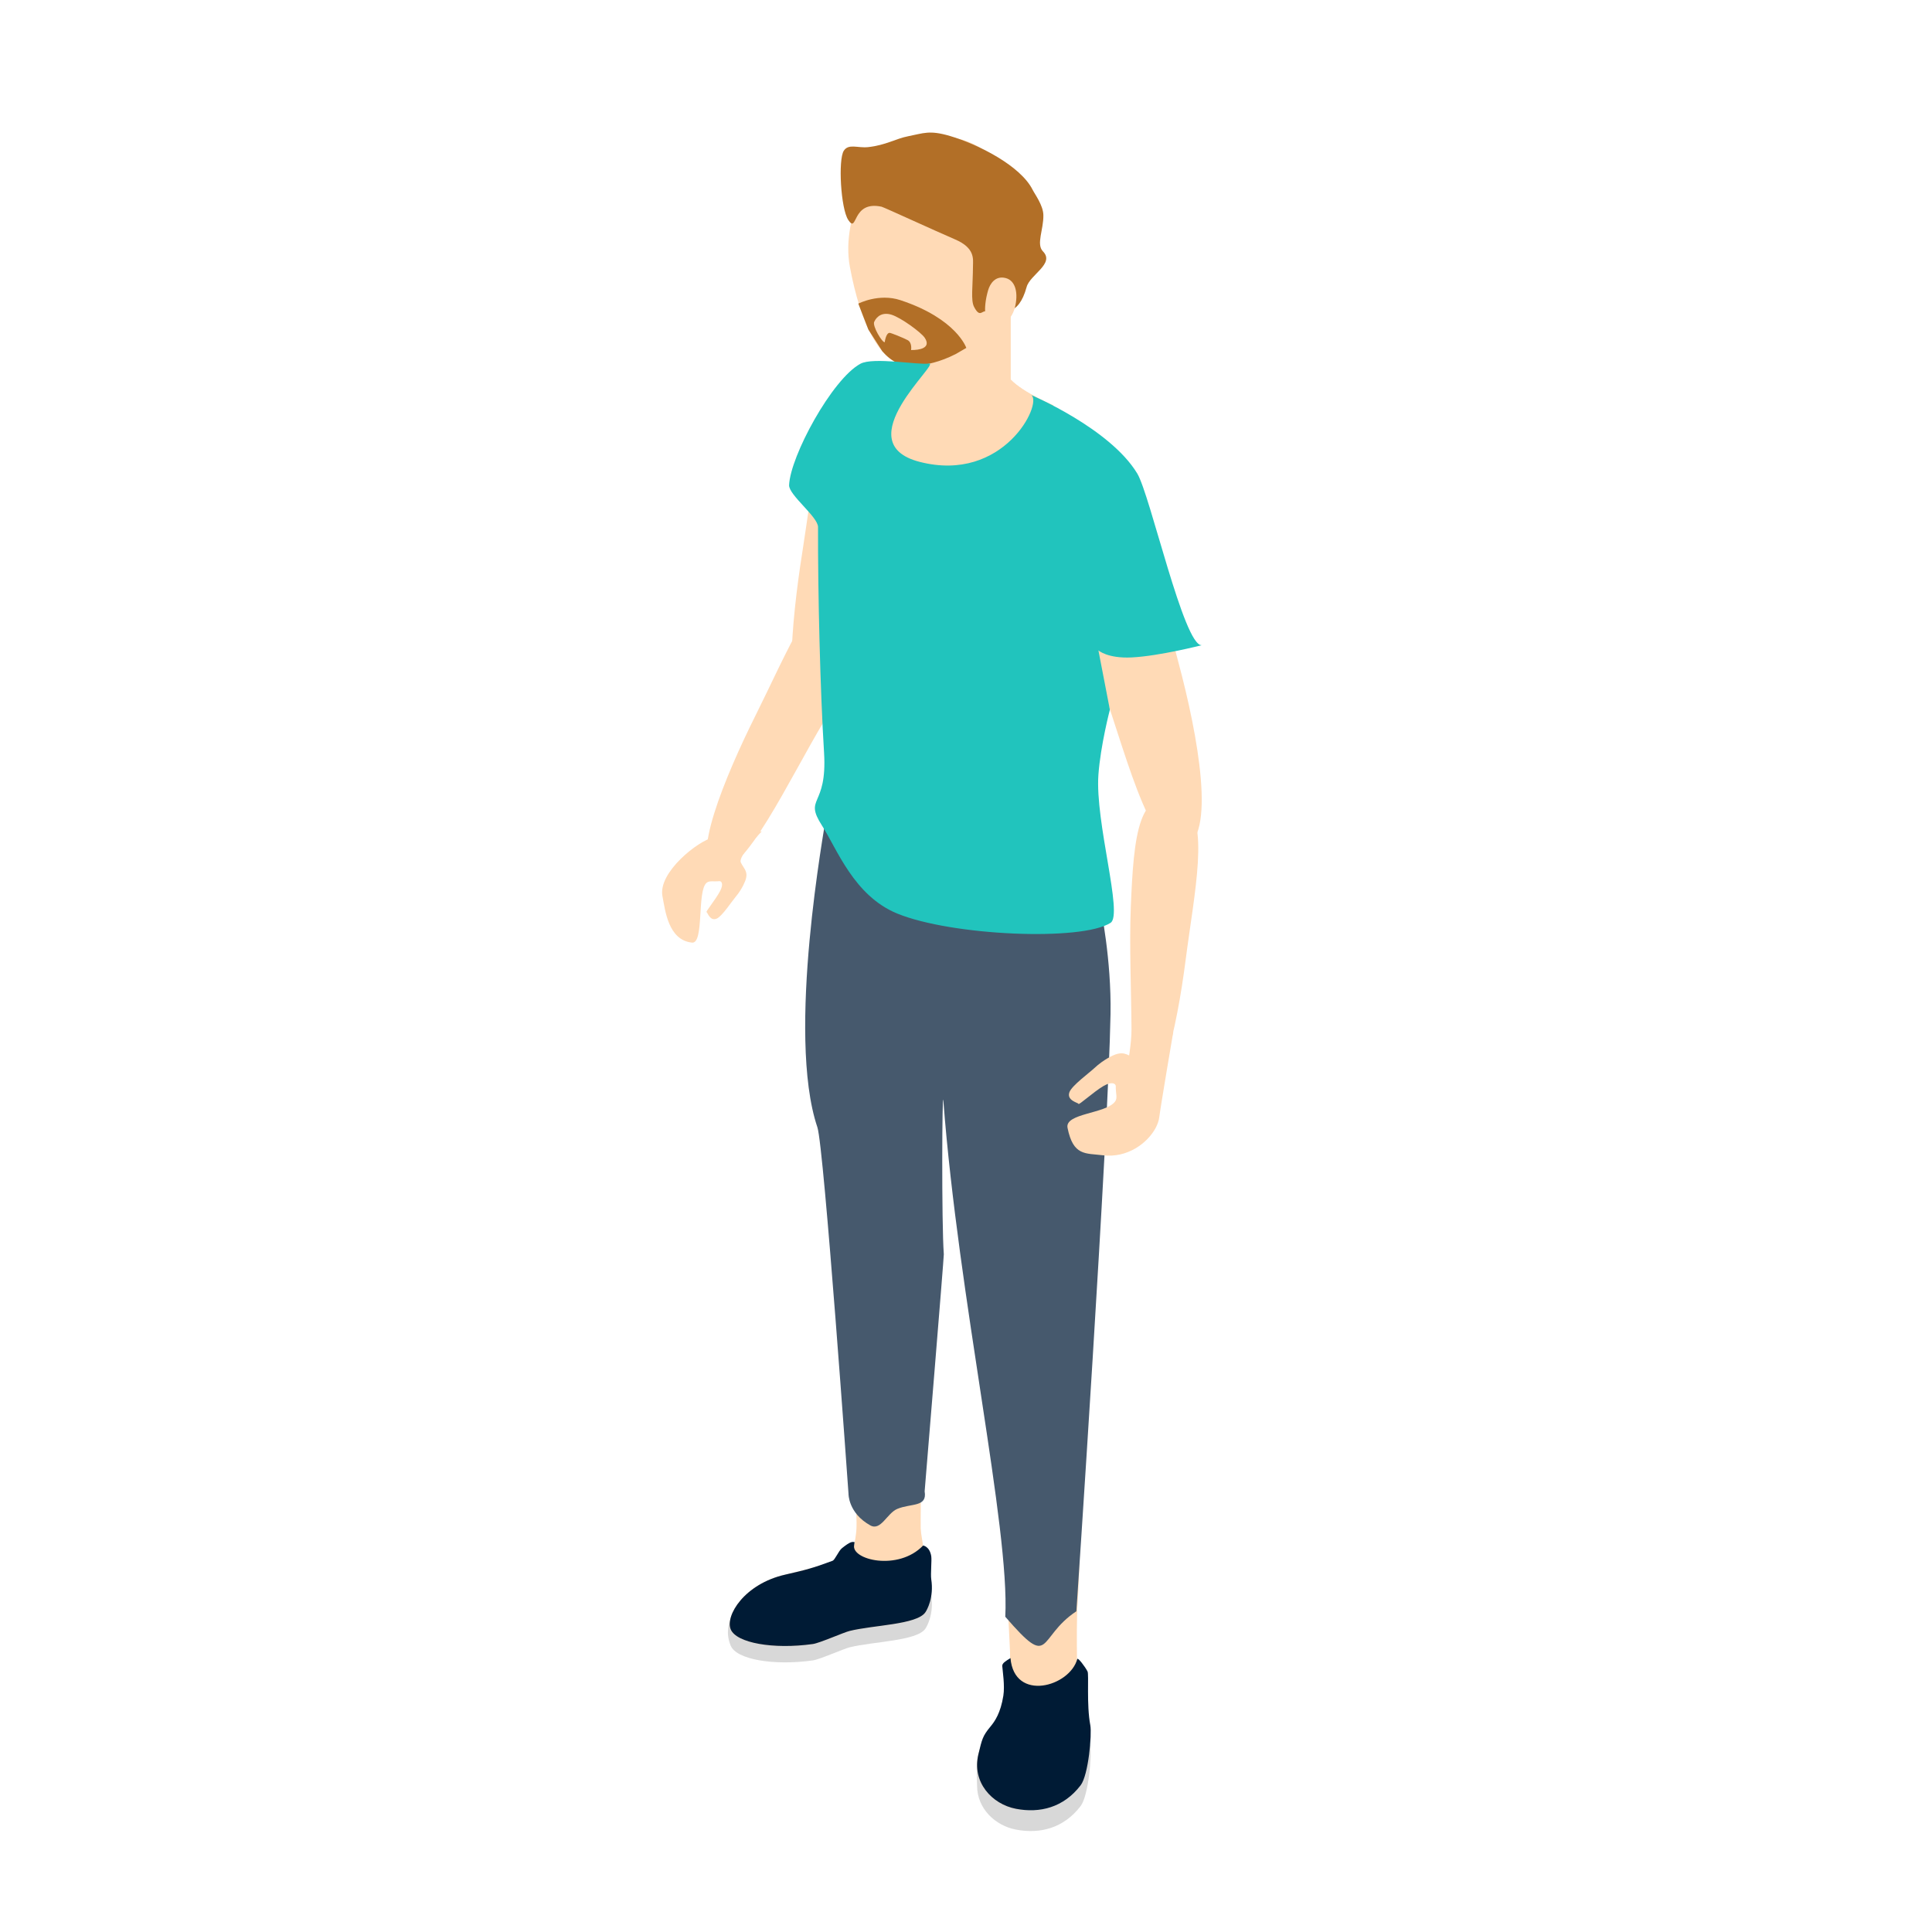 <?xml version="1.0" encoding="UTF-8" standalone="no"?><!DOCTYPE svg PUBLIC "-//W3C//DTD SVG 1.1//EN" "http://www.w3.org/Graphics/SVG/1.1/DTD/svg11.dtd"><svg width="100%" height="100%" viewBox="0 0 200 200" version="1.1" xmlns="http://www.w3.org/2000/svg" xmlns:xlink="http://www.w3.org/1999/xlink" xml:space="preserve" xmlns:serif="http://www.serif.com/" style="fill-rule:evenodd;clip-rule:evenodd;stroke-linejoin:round;stroke-miterlimit:2;"><path d="M104.617,26.083l-10.241,-0l0,13.204c-8.163,6.731 -3.941,14.182 3.019,13.185c3.159,-0.452 11.649,-10.51 11.649,-10.51c0,0 -3.113,-1.299 -4.427,-2.675l0,-13.204Z" style="fill:#ffdab6;"/><path d="M104.617,26.083l-10.241,-0l0,13.204c-8.163,6.731 -3.941,14.182 3.019,13.185c3.159,-0.452 11.649,-10.51 11.649,-10.51c0,0 -3.113,-1.299 -4.427,-2.675l0,-13.204Z" style="fill:#ffdab6;"/><path d="M105.169,189.398c-2.146,-0.411 -4.021,-2.174 -4.021,-4.537c0,-0.364 -0.095,-1.963 0,-2.353c0.37,-1.518 11.314,-3.917 11.721,-1.755c0.175,0.931 -0.191,5.15 -1.001,6.209c-1.767,2.31 -4.223,2.91 -6.699,2.436Z" style="fill:#d8d8d8;"/><path d="M75.646,170.371c-0.592,-1.406 -0.102,-2.506 -0.102,-2.506c-0,-0 20.778,-3.212 20.858,-2.691c0.293,1.894 -0.439,3.193 -0.622,3.447c-0.915,1.265 -5.365,1.297 -7.834,1.912c-0.628,0.156 -3.091,1.254 -3.807,1.353c-4.096,0.571 -7.902,-0.108 -8.493,-1.515Z" style="fill:#d8d8d8;"/><path d="M105.169,187.246c-2.477,-0.474 -4.593,-2.75 -3.881,-5.67c0.37,-1.518 0.781,-2.149 1.796,-2.984c0.462,-0.38 0.932,-2.183 1.214,-3.976c0.264,-1.677 0.25,-2.799 0.278,-3.643l6.956,1.232c0.159,0.315 0.933,4.309 0.994,6.509c0.013,0.466 -0.371,4.18 -0.591,4.639c-1.258,2.623 -4.29,4.367 -6.766,3.893Z" style="fill:#FFDAB6;"/><path d="M75.646,168.676c-0.592,-1.407 1.398,-4.699 5.619,-5.666c2.194,-0.503 4.521,-1.149 6.592,-1.92c0.686,-0.255 0.861,-3.444 0.861,-3.444l6.53,0.375c0,0 0.547,3.539 0.823,5.328c0.293,1.894 -0.108,3.322 -0.291,3.576c-0.915,1.266 -5.365,1.297 -7.834,1.912c-0.628,0.156 -3.091,1.254 -3.807,1.354c-4.096,0.57 -7.902,-0.109 -8.493,-1.515Z" style="fill:#FFDAB6;"/><path d="M87.739,41.406c4.46,0.141 3.65,8.386 1.913,15.685c-1.683,7.071 -3.104,18.381 -5.897,17.938c-2.793,-0.443 -1.84,-10.676 -0.699,-17.866c1.14,-7.191 1.849,-15.846 4.683,-15.757Z" style="fill:#ffdab6;"/><path d="M87.529,60.325c4.774,0.522 1.683,7.832 -2.154,14.212c-3.717,6.181 -8.291,16.18 -11.187,15.535c-2.895,-0.645 0.886,-9.722 4.049,-16.058c3.164,-6.335 6.257,-14.021 9.292,-13.689Z" style="fill:#ffdab6;"/><path d="M114.835,50.408c-2.017,-2.576 -23.199,-11.42 -23.199,-11.42c-2.059,1.993 -6.795,15.943 -6.197,18.679c0.689,3.153 0.533,23.474 0.035,27.289c6.13,15.382 23.552,10.172 25.646,7.239c-0.901,-5.527 4.503,-21.588 5.186,-31.629c0.657,-9.664 2.111,-5.581 -1.471,-10.158Z" style="fill:#ffdab6;"/><path d="M114.831,52.596c-5.662,0.902 -4,9.552 -1.231,17.036c2.683,7.252 5.356,19.064 8.876,18.121c3.519,-0.943 1.522,-11.687 -0.479,-19.157c-2.002,-7.469 -3.567,-16.573 -7.166,-16Z" style="fill:#ffdab6;"/><path d="M122.42,83.229c-4.592,-2.316 -5.062,3.384 -5.359,10.639c-0.163,3.984 0.049,8.793 0.071,12.685c0.017,2.975 -1.471,7.405 -0.181,7.901c2.977,1.144 4.906,-8.217 5.782,-15.052c0.875,-6.835 2.606,-14.7 -0.313,-16.173Z" style="fill:#ffdab6;"/><path d="M76.689,89.282c0.313,0.656 0.755,0.896 0.516,1.736c-0.029,0.103 -0.323,0.967 -1.079,1.859c-0.364,0.429 -1.364,1.957 -1.917,2.211c-0.72,0.33 -0.974,-0.675 -1.062,-0.657c-0.186,0.04 0.952,-1.332 1.396,-2.187c0.404,-0.777 0.12,-1.045 -0.069,-1.026c-0.639,0.063 -1.033,-0.079 -1.33,0.172c-1.012,0.854 -0.228,6.327 -1.512,6.19c-2.469,-0.263 -2.773,-3.365 -3.053,-4.789c-0.492,-2.499 3.747,-5.773 5.212,-6.08c1.054,-0.221 5.067,-0.648 5.067,-0.648c0,-0 -2.477,2.573 -2.169,3.219Z" style="fill:#ffdab6;"/><path d="M111.109,87.544c-0.76,-2.495 -8.927,-1.744 -10.147,0.518c-3.257,6.039 -2.267,14.154 -1.261,21.438c0.59,4.268 0.812,9.626 1.394,14.272c0.191,1.533 -0.505,5.468 -0.209,6.781c0.294,1.303 0.884,3.906 1.478,4.475c1.116,1.071 2.614,-1.012 4.194,-0.697c2.137,0.426 3.488,1.249 4.477,-2.478c1.27,-4.791 1.919,-15.028 2.653,-21.345c1.136,-9.778 0.538,-12.736 -2.579,-22.964Z" style="fill:#ffdab6;"/><path d="M108.527,126.297c-3.794,-0.32 -6.823,1.749 -6.69,6.981c0.107,4.209 0.506,11.689 1.399,19.137c0.985,8.218 1.472,22.235 1.472,22.235c0.044,0.632 2.248,3.541 4.416,3.657c1.691,0.091 2.468,-1.443 2.452,-1.999c0,-0 -0.213,-7.785 -0.02,-10.379c0.174,-2.341 0.411,-10.448 0.523,-17.034c0.172,-10.148 0.632,-22.244 -3.552,-22.598Z" style="fill:#ffdab6;"/><path d="M92.033,76.778c-2.492,0.311 -1.976,-2.455 -3.188,-0.498c-3.236,5.225 -4.864,18.988 -4,25.438c0.506,3.78 0.642,8.51 1.134,12.622c0.163,1.357 -0.568,4.805 -0.301,5.971c0.264,1.157 0.796,3.47 1.361,3.989c1.062,0.977 2.54,-0.814 4.061,-0.489c2.059,0.44 3.352,1.206 4.362,-2.049c1.298,-4.186 2.077,-13.189 2.88,-18.735c1.242,-8.585 8.335,-28.073 -6.309,-26.249Z" style="fill:#ffdab6;"/><path d="M93.122,116.789c-3.661,-0.396 -6.617,1.337 -6.566,5.952c0.04,3.714 0.315,10.319 1.067,16.911c0.83,7.274 1.093,19.644 1.093,19.644c0.033,0.557 2.119,3.188 4.212,3.356c1.632,0.131 2.405,-1.198 2.398,-1.689c0,-0 -0.09,-6.869 0.134,-9.149c0.203,-2.058 0.552,-9.197 0.758,-14.999c0.317,-8.94 0.94,-19.589 -3.096,-20.026Z" style="fill:#ffdab6;"/><path d="M95.285,14.336c7.606,-1.468 11.362,5.522 9.887,11.785c-0.746,3.166 -1.037,6.374 -3.504,8.72c-1.626,1.547 -5.104,2.869 -6.99,3.044c-3.545,0.331 -5.624,-4.503 -6.7,-10.267c-0.997,-5.346 2.628,-12.379 7.307,-13.282Z" style="fill:#ffdab6;"/><path d="M94.032,14.099c1.575,-0.304 2.173,-0.654 4.315,-0.021c2.889,0.853 7.299,3.067 8.553,5.575c0.228,0.456 1.087,1.597 1.109,2.603c0.033,1.518 -0.771,3.024 -0.041,3.768c1.248,1.271 -1.336,2.399 -1.69,3.681c-0.865,3.135 -2.413,2.63 -4.303,2.525c-0.341,-0.019 -0.573,0.64 -1.142,-0.469c-0.352,-0.685 -0.127,-2.025 -0.11,-4.263c0.006,-0.683 0.219,-1.827 -1.847,-2.712c-1.959,-0.839 -7.392,-3.34 -7.618,-3.389c-3.141,-0.672 -2.454,2.869 -3.446,1.373c-0.783,-1.182 -1.056,-6.232 -0.468,-7.157c0.498,-0.782 1.445,-0.266 2.525,-0.384c1.846,-0.202 2.859,-0.879 4.163,-1.13Z" style="fill:#b26f27;"/><path d="M98.91,36.664c-1.617,0.82 -3.015,1.108 -4.232,1.221c-1.305,0.122 -2.412,-0.457 -3.343,-1.524l-1.448,-2.256l-1.034,-2.674c-0,-0 2.12,-1.099 4.359,-0.358c5.831,1.929 6.821,4.943 6.821,4.943l-1.123,0.648Zm-6.631,-4.088c0.981,0.299 3.085,1.833 3.455,2.4c0.699,1.067 -0.579,1.275 -1.42,1.258c0,0 0.134,-0.759 -0.353,-1.023c-0.43,-0.234 -1.735,-0.755 -1.863,-0.755c-0.394,-0 -0.511,0.97 -0.511,0.97c-0.266,0.047 -1.291,-1.671 -1.09,-2.111c0.303,-0.66 0.936,-0.997 1.782,-0.739Z" style="fill:#b26f27;"/><path d="M104.111,28.785c1.065,0.277 1.314,1.646 0.948,3.056c-0.367,1.409 -1.61,2.317 -2.574,1.787c-0.451,-0.248 -0.781,-1.546 -0.198,-3.571c0.2,-0.696 0.759,-1.548 1.824,-1.272Z" style="fill:#ffdab6;"/><path d="M105.169,187.246c-2.477,-0.474 -4.593,-2.75 -3.881,-5.67c0.37,-1.518 0.415,-1.846 1.256,-2.856c0.436,-0.523 1.041,-1.392 1.323,-3.185c0.164,-1.047 -0.077,-2.554 -0.113,-3.06c-0.021,-0.304 0.342,-0.514 0.851,-0.83c0.394,4.58 6.145,2.964 6.914,0.095c0.054,-0.199 0.816,0.802 1.063,1.29c0.159,0.314 -0.12,3.409 0.287,5.572c0.175,0.931 -0.191,5.149 -1.001,6.208c-1.767,2.31 -4.223,2.91 -6.699,2.436Z" style="fill:#001b35;"/><path d="M75.646,168.676c-0.592,-1.407 1.398,-4.699 5.619,-5.666c2.194,-0.503 2.847,-0.667 4.918,-1.438c0.26,-0.097 0.612,-1.01 0.976,-1.304c0.35,-0.283 0.742,-0.569 1.005,-0.632c0.183,-0.045 0.315,0.02 0.315,0.02c-0.05,0.081 -0.034,0.188 -0.053,0.268c-0.372,1.551 4.57,2.757 7.134,0.067c-0,0 0.674,0.082 0.842,1.101c0.069,0.42 -0.08,1.865 0,2.386c0.293,1.895 -0.439,3.193 -0.622,3.447c-0.915,1.266 -5.365,1.297 -7.834,1.912c-0.628,0.156 -3.091,1.254 -3.807,1.354c-4.096,0.57 -7.902,-0.109 -8.493,-1.515Z" style="fill:#001b35;"/><path d="M98.731,90.1l15.204,3.855c-0,0 1.127,5.338 1.026,11.027c-0.227,12.789 -3.534,61.816 -3.534,61.816c-4.13,2.728 -2.499,6.178 -7.36,0.568c0.471,-9.227 -4.845,-32.903 -6.408,-53.394c-0.131,-1.717 -0.197,12.717 0.045,15.867c0.02,0.258 -1.985,24.545 -1.985,24.545c0.287,1.667 -1.39,1.213 -2.837,1.819c-1.054,0.441 -1.697,2.316 -2.789,1.705c-2.303,-1.286 -2.256,-3.28 -2.256,-3.28c0,0 -2.535,-35.904 -3.222,-37.935c-3.253,-9.625 0.796,-31.238 0.89,-32.123c0.051,-0.482 13.167,6.179 13.226,5.53Z" style="fill:#46596d;"/><path d="M117.68,109.638c-0.849,-0.321 -1.196,-0.831 -2.217,-0.48c-0.125,0.043 -1.17,0.462 -2.201,1.434c-0.497,0.468 -2.294,1.781 -2.552,2.462c-0.335,0.885 0.944,1.109 0.931,1.214c-0.03,0.226 1.558,-1.239 2.576,-1.836c0.926,-0.543 1.289,-0.226 1.286,0.001c-0.012,0.768 0.207,1.227 -0.073,1.601c-0.957,1.275 -5.225,1.199 -4.919,2.722c0.589,2.925 1.852,2.614 3.656,2.837c2.539,0.314 4.615,-1.26 5.454,-2.81c0.206,-0.382 0.338,-0.763 0.383,-1.113c0.163,-1.275 1.457,-8.873 1.457,-8.873c-0,-0 -2.943,3.158 -3.781,2.841Z" style="fill:#ffdab6;"/><path d="M117.728,49.017c-2.819,-4.666 -10.961,-8.113 -10.961,-8.113c1.174,0.883 -2.877,9.13 -11.55,6.912c-7.731,-1.977 2.326,-10.414 0.928,-10.184c-1.05,0.172 -5.745,-0.695 -7.073,0.023c-2.939,1.588 -7.27,9.586 -7.385,12.568c-0.039,1.022 2.998,3.283 2.995,4.336c-0.022,6.872 0.226,16.926 0.623,23.348c0.354,5.721 -2.137,4.558 -0.207,7.565c1.549,2.411 3.296,7.261 7.784,9.099c5.631,2.306 19.089,2.887 22.085,0.958c1.317,-0.847 -1.62,-10.422 -1.26,-15.337c0.222,-3.039 1.186,-6.724 1.186,-6.724l-1.186,-6.141c-0,0 0.942,0.855 3.453,0.73c2.86,-0.143 7.244,-1.267 7.244,-1.267c-1.848,0.12 -5.335,-15.554 -6.676,-17.773Z" style="fill:#21c4bd;"/></svg>
